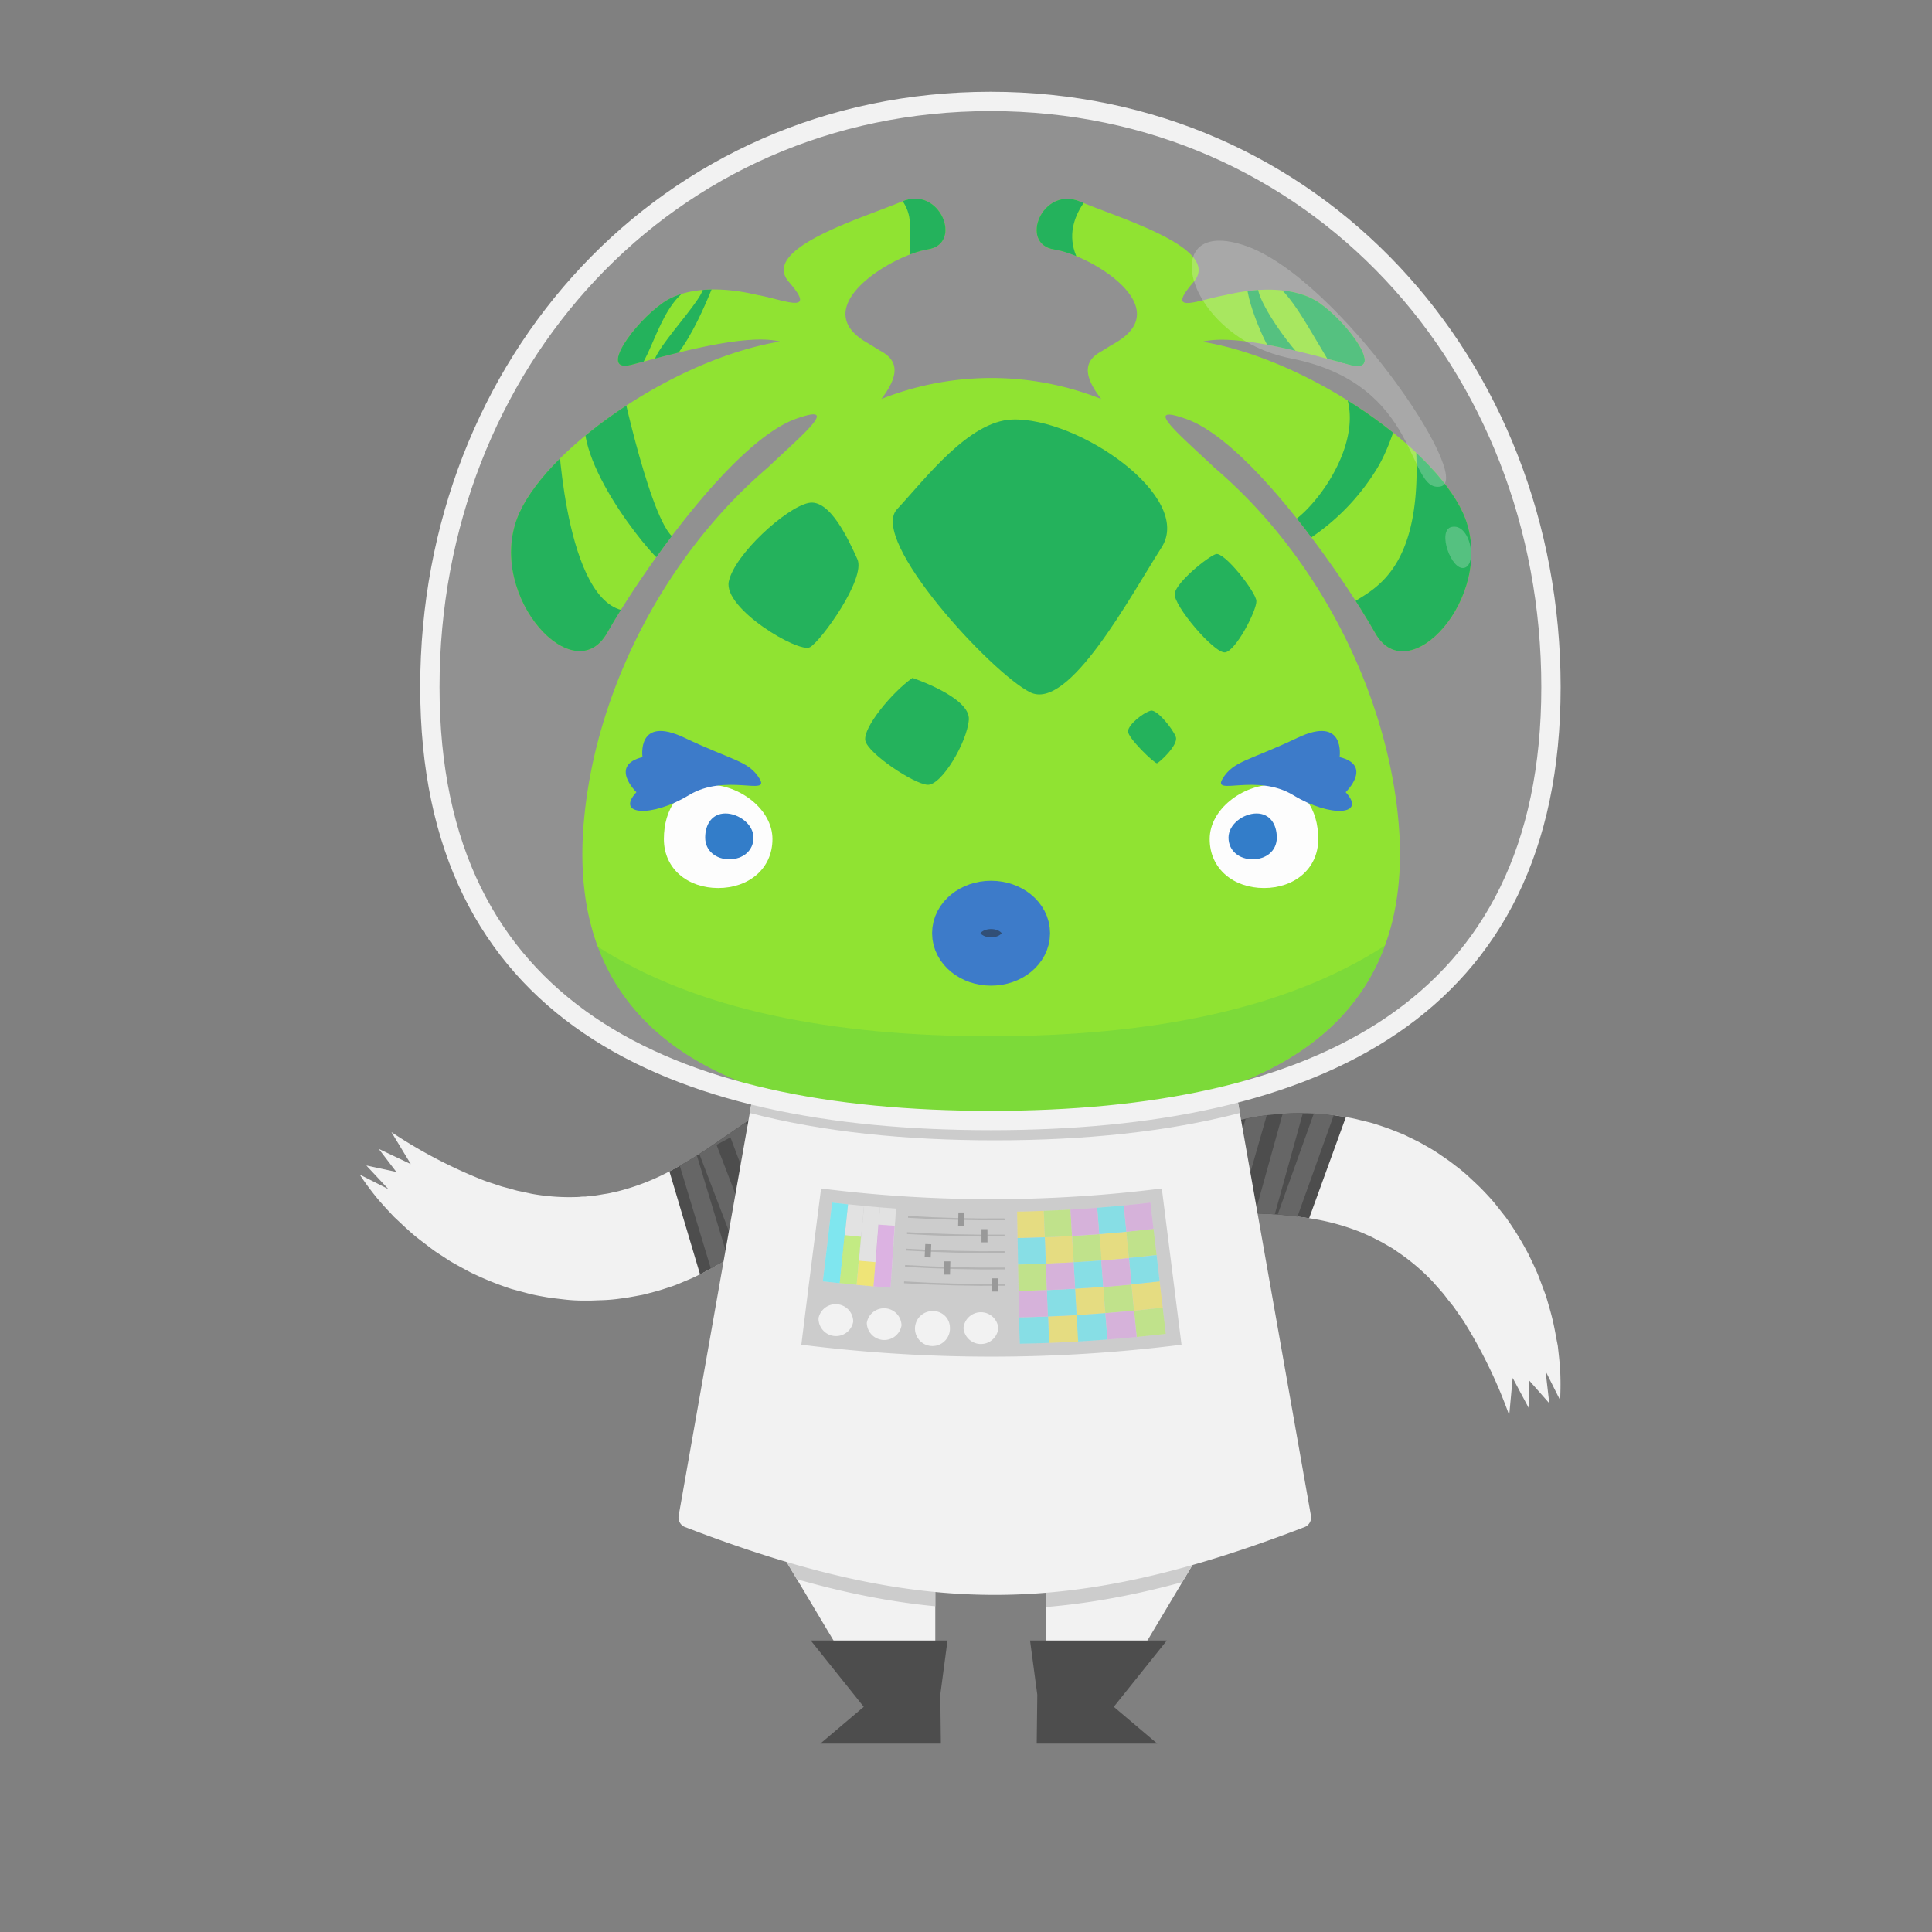 <svg xmlns="http://www.w3.org/2000/svg" xmlns:xlink="http://www.w3.org/1999/xlink" viewBox="0 0 400 400"><rect x="0" y="0" width="400" height="400" fill="#808080" stroke="none"/><defs><style>.cls-1,.cls-31,.cls-33,.cls-7{fill:none;}.cls-2{isolation:isolate;}.cls-3{clip-path:url(#clip-path);}.cls-32,.cls-34,.cls-4{fill:#f2f2f2;}.cls-5{clip-path:url(#clip-path-2);}.cls-6{fill:#4d4d4d;}.cls-7{stroke:#666;}.cls-33,.cls-7{stroke-miterlimit:10;stroke-width:4px;}.cls-8{clip-path:url(#clip-path-3);}.cls-9{clip-path:url(#clip-path-4);}.cls-10{clip-path:url(#clip-path-5);}.cls-11{fill:#ccc;}.cls-12{clip-path:url(#clip-path-6);}.cls-13{opacity:0.27;}.cls-14{opacity:0.4;}.cls-14,.cls-20{mix-blend-mode:multiply;}.cls-15{fill:#fce503;}.cls-16{fill:#a0f51c;}.cls-17{fill:#12ebfc;}.cls-18{fill:#d67ee2;}.cls-19{opacity:0.56;}.cls-20{opacity:0.48;}.cls-21{fill:#b3b3b3;}.cls-22{fill:#999;}.cls-23{fill:#7fe110;}.cls-24{clip-path:url(#clip-path-7);}.cls-25,.cls-29{fill:#00a742;}.cls-26{fill:#fff;}.cls-27{fill:#1269c2;}.cls-28{fill:#1d66c2;}.cls-29{opacity:0.19;}.cls-30{fill:#0f3361;}.cls-31{stroke:#1d66c2;stroke-linecap:round;stroke-linejoin:round;stroke-width:10px;}.cls-32{opacity:0.15;}.cls-33{stroke:#f2f2f2;}.cls-34{opacity:0.24;}</style><clipPath id="clip-path"><polygon class="cls-1" points="81.02 234.36 85.05 241.01 78.41 237.86 82.05 242.63 75.84 241.3 80.41 246.19 74.45 243.17 80.95 256.26 128.59 280.31 150.48 266.05 139.89 239.17 115.11 246 81.02 234.36"/></clipPath><clipPath id="clip-path-2"><path class="cls-1" d="M158.23,230.13a52.71,52.71,0,0,0-5.64,3.49l-4.72,3.24a85,85,0,0,1-9,5.52,47.62,47.62,0,0,1-9.24,3.8c-.79.22-1.57.46-2.37.61l-1.2.27c-.39.08-.8.13-1.2.2l-1.2.2c-.41.07-.81.09-1.22.14l-1.21.14c-.41,0-.82,0-1.22.07a44.16,44.16,0,0,1-9.9-.64l-2.49-.54c-.83-.14-1.65-.45-2.48-.65l-1.25-.33-1.23-.41c-.82-.28-1.66-.53-2.48-.84a100.64,100.64,0,0,1-19.12-10l-6.57,8.81a59.73,59.73,0,0,0,3.83,5.15c.7.8,1.41,1.61,2.15,2.39l1.1,1.18L82.71,253c.79.75,1.59,1.49,2.41,2.21s1.69,1.4,2.57,2.06,1.74,1.36,2.68,2l2.83,1.84c1,.59,2,1.13,3,1.67.51.27,1,.55,1.53.81l1.58.73a63.92,63.92,0,0,0,6.62,2.56l3.51.94c1.17.3,2.39.52,3.6.73s2.46.33,3.69.48a33.41,33.41,0,0,0,3.75.24c.63,0,1.26,0,1.89,0l1.89-.07a34.35,34.35,0,0,0,3.78-.29c.62-.09,1.25-.15,1.87-.26l1.86-.33c.62-.13,1.25-.21,1.85-.38l1.82-.48c1.22-.31,2.38-.72,3.56-1.1s2.29-.91,3.43-1.37,2.2-1,3.27-1.55,2.11-1.13,3.1-1.75A59.14,59.14,0,0,0,163.37,249a25.18,25.18,0,0,0,2.83-4.08Z"/></clipPath><clipPath id="clip-path-3"><polygon class="cls-1" points="312.46 293.02 313.18 285.28 316.64 291.76 316.56 285.77 320.76 290.53 319.99 283.88 322.99 289.86 325.55 275.47 301.58 227.79 275.5 226.23 268.01 254.13 291.99 263.38 312.46 293.02"/></clipPath><clipPath id="clip-path-4"><path class="cls-1" d="M247.89,250.48a53.48,53.48,0,0,0,6.62.55l5.71.21a80.5,80.5,0,0,1,10.55.94,47.27,47.27,0,0,1,9.69,2.44c.77.29,1.54.57,2.27.92l1.12.5c.37.17.72.37,1.09.56l1.08.55c.37.19.71.41,1.06.61l1.06.61c.35.2.68.45,1,.67a43.74,43.74,0,0,1,7.58,6.41l1.68,1.91c.58.61,1.06,1.34,1.6,2l.81,1c.26.34.5.7.75,1.06.49.71,1,1.41,1.49,2.14A101.08,101.08,0,0,1,312.46,293L323,289.85a59.59,59.59,0,0,0,0-6.41c-.08-1.06-.18-2.14-.3-3.2l-.18-1.61L322.2,277c-.19-1.07-.39-2.14-.63-3.21s-.52-2.13-.83-3.19-.59-2.13-1-3.18l-1.18-3.16c-.42-1.05-.91-2.09-1.4-3.12-.25-.52-.49-1-.75-1.56l-.84-1.53a64,64,0,0,0-3.8-6l-2.25-2.85c-.77-.94-1.62-1.84-2.47-2.73s-1.77-1.73-2.68-2.58a31.65,31.65,0,0,0-2.87-2.42c-.5-.38-1-.78-1.5-1.14l-1.56-1.08a34.36,34.36,0,0,0-3.21-2c-.56-.31-1.1-.64-1.66-.92l-1.7-.83c-.57-.27-1.13-.58-1.71-.8l-1.74-.69c-1.17-.48-2.35-.85-3.52-1.24s-2.38-.63-3.57-.94-2.37-.5-3.56-.7-2.36-.34-3.53-.44a57.34,57.34,0,0,0-13.38.39A59.44,59.44,0,0,0,255,232.3a24.85,24.85,0,0,0-4.7,1.59Z"/></clipPath><clipPath id="clip-path-5"><path class="cls-1" d="M193.64,318.76V359H184.1l-24-40.2Z"/></clipPath><clipPath id="clip-path-6"><path class="cls-1" d="M216.49,318.76V359H226l24-40.2Z"/></clipPath><clipPath id="clip-path-7"><path class="cls-1" d="M303.41,107.45c-5.14-13.82-31.92-32.95-54.48-36.7,7.55-1.88,24.34,3.19,30.75,4.82,7,1.77-.39-8.59-6.55-12.88-3.52-2.45-10-3.83-19.5-1.58h0c-5.4.94-12.61,4.28-6.53-2.7s-15.54-13.28-23.42-16.66-12.83,8.78-5.4,9.91,24.89,11.66,13.18,19l-.23.15-.39.23h0c-.85.5-1.71,1-2.58,1.58a8.54,8.54,0,0,0-1.39.88h0C224,75.76,225.2,79,228,82.61a61.72,61.72,0,0,0-45.52,0c2.75-3.65,3.94-6.85,1.07-9.15h0a8.13,8.13,0,0,0-1.39-.88c-.87-.55-1.73-1.08-2.57-1.58h0l-.39-.23-.24-.15c-11.71-7.3,5.88-17.86,13.19-19s2.47-13.29-5.41-9.91-29.49,9.68-23.41,16.66-1.13,3.64-6.53,2.7h0c-9.52-2.25-16-.87-19.5,1.58-6.16,4.29-13.51,14.65-6.55,12.88,6.41-1.63,23.19-6.7,30.74-4.82-22.56,3.75-49.33,22.88-54.47,36.7-6,16.25,11.84,35.72,18.68,23.63s26-39.62,39.07-44.32c9.56-3.43,1.41,3.23-5.89,10.16-20.42,17.4-35,44.64-37.83,71.51C116.21,213,148.67,232,205.19,232s89-19,84.19-63.56c-2.89-26.87-17.42-54.11-37.83-71.51-7.3-6.93-15.45-13.59-5.89-10.16,13.09,4.7,32.23,32.24,39.07,44.32S309.45,123.7,303.41,107.45Z"/></clipPath></defs><title>crew4</title><g class="cls-2"><g id="Layer_2" data-name="Layer 2"><g class="cls-3"><path class="cls-4" d="M158.23,230.13a52.71,52.71,0,0,0-5.64,3.49l-4.72,3.24a85,85,0,0,1-9,5.52,47.62,47.62,0,0,1-9.24,3.8c-.79.22-1.57.46-2.37.61l-1.2.27c-.39.08-.8.13-1.2.2l-1.2.2c-.41.07-.81.09-1.22.14l-1.21.14c-.41,0-.82,0-1.22.07a44.16,44.16,0,0,1-9.9-.64l-2.49-.54c-.83-.14-1.65-.45-2.48-.65l-1.25-.33-1.23-.41c-.82-.28-1.66-.53-2.48-.84a100.64,100.64,0,0,1-19.12-10l-6.57,8.81a59.73,59.73,0,0,0,3.83,5.15c.7.8,1.41,1.61,2.15,2.39l1.1,1.18L82.71,253c.79.75,1.59,1.49,2.41,2.21s1.69,1.4,2.57,2.06,1.74,1.36,2.68,2l2.83,1.84c1,.59,2,1.13,3,1.67.51.27,1,.55,1.53.81l1.58.73a63.92,63.92,0,0,0,6.62,2.56l3.51.94c1.17.3,2.39.52,3.6.73s2.46.33,3.69.48a33.41,33.41,0,0,0,3.75.24c.63,0,1.26,0,1.89,0l1.89-.07a34.35,34.35,0,0,0,3.78-.29c.62-.09,1.25-.15,1.87-.26l1.86-.33c.62-.13,1.25-.21,1.85-.38l1.82-.48c1.22-.31,2.38-.72,3.56-1.1s2.29-.91,3.43-1.37,2.2-1,3.27-1.55,2.11-1.13,3.1-1.75A59.14,59.14,0,0,0,163.37,249a25.18,25.18,0,0,0,2.83-4.08Z"/></g><g class="cls-5"><polygon class="cls-6" points="137.63 239.28 146.34 268.56 173.4 242.95 161.94 223.96 137.63 239.28"/><polyline class="cls-7" points="141.83 238.04 151.17 268.95 156.47 263.8 145.85 236.1 152.3 232.62 161.85 258.12"/></g><g class="cls-8"><path class="cls-4" d="M247.89,250.48a53.48,53.48,0,0,0,6.62.55l5.71.21a80.5,80.5,0,0,1,10.55.94,47.27,47.27,0,0,1,9.69,2.44c.77.29,1.54.57,2.27.92l1.12.5c.37.17.72.37,1.09.56l1.08.55c.37.19.71.41,1.06.61l1.06.61c.35.2.68.45,1,.67a43.74,43.74,0,0,1,7.58,6.41l1.68,1.91c.58.61,1.06,1.34,1.6,2l.81,1c.26.34.5.7.75,1.06.49.71,1,1.41,1.49,2.14A101.08,101.08,0,0,1,312.46,293L323,289.85a59.59,59.59,0,0,0,0-6.41c-.08-1.06-.18-2.14-.3-3.2l-.18-1.61L322.2,277c-.19-1.07-.39-2.14-.63-3.21s-.52-2.13-.83-3.19-.59-2.13-1-3.18l-1.18-3.16c-.42-1.05-.91-2.09-1.4-3.12-.25-.52-.49-1-.75-1.56l-.84-1.53a64,64,0,0,0-3.8-6l-2.25-2.85c-.77-.94-1.62-1.84-2.47-2.73s-1.77-1.73-2.68-2.58a31.65,31.65,0,0,0-2.87-2.42c-.5-.38-1-.78-1.5-1.14l-1.56-1.08a34.36,34.36,0,0,0-3.21-2c-.56-.31-1.1-.64-1.66-.92l-1.7-.83c-.57-.27-1.13-.58-1.71-.8l-1.74-.69c-1.17-.48-2.35-.85-3.52-1.24s-2.38-.63-3.57-.94-2.37-.5-3.56-.7-2.36-.34-3.53-.44a57.34,57.34,0,0,0-13.38.39A59.44,59.44,0,0,0,255,232.3a24.85,24.85,0,0,0-4.7,1.59Z"/></g><g class="cls-9"><polygon class="cls-6" points="269.9 255.38 280.32 226.68 243.33 231.15 241.24 253.23 269.9 255.38"/><polyline class="cls-7" points="265.78 253.89 276.67 223.48 269.34 224.47 261.4 253.04 254.14 252.01 261.64 225.84"/></g><polygon class="cls-4" points="193.64 318.76 193.64 358.96 184.1 358.96 160.1 318.76 193.64 318.76"/><g class="cls-10"><path class="cls-11" d="M270.25,319.06c-48.73,18.79-79.83,18.79-128.57,0a2.15,2.15,0,0,1-1.14-2.46l17.24-97.67h96.37l17.24,97.67A2.15,2.15,0,0,1,270.25,319.06Z"/></g><polygon class="cls-6" points="196.17 339.65 167.86 339.65 178.83 353.38 169.85 360.99 194.8 360.99 194.68 350.88 196.17 339.65"/><polygon class="cls-4" points="216.49 318.76 216.49 358.96 226.03 358.96 250.03 318.76 216.49 318.76"/><g class="cls-12"><path class="cls-11" d="M270.25,319.06c-48.73,18.79-79.83,18.79-128.57,0a2.15,2.15,0,0,1-1.14-2.46l17.24-97.67h96.37l17.24,97.67A2.15,2.15,0,0,1,270.25,319.06Z"/></g><polygon class="cls-6" points="213.26 339.65 241.58 339.65 230.6 353.38 239.59 360.99 214.64 360.99 214.76 350.88 213.26 339.65"/><path class="cls-4" d="M270.25,316.1c-48.73,18.8-79.83,18.8-128.57,0a2.15,2.15,0,0,1-1.14-2.46L157.78,216h96.37l17.24,97.67A2.15,2.15,0,0,1,270.25,316.1Z"/><path class="cls-11" d="M155.23,230.43c15.11,3.93,32.24,5.66,50.74,5.66s35.62-1.73,50.73-5.66L254.15,216H157.78Z"/><path class="cls-11" d="M170,246.06a281.28,281.28,0,0,0,70.54,0l4.08,32.35a314.13,314.13,0,0,1-78.71,0Q167.91,262.23,170,246.06Z"/><g class="cls-13"><path class="cls-4" d="M210.58,250.85c1.84,0,3.69-.09,5.53-.16l.21,5.47c-1.88.07-3.76.13-5.64.16C210.65,254.5,210.61,252.67,210.58,250.85Z"/><path class="cls-4" d="M216.32,256.16c1.88-.07,3.76-.16,5.63-.27.11,1.82.21,3.64.32,5.46-1.91.11-3.83.2-5.74.28Z"/><path class="cls-4" d="M227.58,255.51c1.88-.15,3.75-.31,5.63-.49.17,1.81.35,3.63.53,5.44q-2.87.29-5.73.5C227.87,259.15,227.72,257.33,227.58,255.51Z"/><path class="cls-4" d="M222.59,266.81q2.91-.17,5.84-.39l.42,5.45c-2,.16-4,.29-5.95.41C222.8,270.46,222.69,268.64,222.59,266.81Z"/><path class="cls-4" d="M216.11,250.69c1.84-.07,3.69-.16,5.53-.26.1,1.82.21,3.64.31,5.46-1.87.11-3.75.2-5.63.27Z"/><path class="cls-4" d="M222,255.89q2.82-.16,5.63-.38c.14,1.82.29,3.64.43,5.45q-2.88.23-5.74.39C222.16,259.53,222.06,257.71,222,255.89Z"/><path class="cls-4" d="M233.21,255q2.81-.27,5.61-.6c.21,1.81.43,3.62.64,5.43-1.91.22-3.81.43-5.72.61C233.56,258.65,233.38,256.83,233.21,255Z"/><path class="cls-4" d="M210.78,261.79c1.92,0,3.83-.09,5.75-.16l.21,5.47c-2,.07-3.9.13-5.85.16C210.85,265.44,210.82,263.62,210.78,261.79Z"/><path class="cls-4" d="M228.43,266.42c1.95-.15,3.89-.32,5.84-.51.17,1.81.35,3.63.52,5.45q-3,.28-5.94.51Z"/><path class="cls-4" d="M234.79,271.36q3-.3,5.94-.64l.63,5.44c-2,.23-4,.45-6,.64C235.15,275,235,273.17,234.79,271.36Z"/><path class="cls-4" d="M234.27,265.91q2.91-.29,5.82-.62.33,2.71.64,5.43-3,.34-5.94.64C234.62,269.54,234.44,267.72,234.27,265.91Z"/><path class="cls-4" d="M217,272.56c2-.07,4-.17,6-.28.11,1.82.21,3.64.32,5.46-2,.12-4,.21-6.06.29Z"/><path class="cls-4" d="M227.16,250.05q2.76-.21,5.52-.48c.17,1.82.35,3.63.53,5.45-1.88.18-3.75.34-5.63.49Z"/><path class="cls-4" d="M210.68,256.32c1.88,0,3.76-.09,5.64-.16l.21,5.47c-1.92.07-3.83.13-5.75.16C210.75,260,210.71,258.15,210.68,256.32Z"/><path class="cls-4" d="M222.27,261.35c1.91-.11,3.83-.24,5.74-.39l.42,5.46q-2.93.22-5.84.39C222.48,265,222.38,263.17,222.27,261.35Z"/><path class="cls-4" d="M233.74,260.46c1.91-.18,3.81-.39,5.72-.61l.63,5.44q-2.91.33-5.82.62C234.09,264.09,233.91,262.28,233.74,260.46Z"/><path class="cls-4" d="M216.74,267.1c1.95-.08,3.9-.17,5.85-.29.1,1.83.21,3.65.31,5.47-2,.11-4,.21-6,.28Z"/><path class="cls-4" d="M211,272.73c2,0,4-.09,6-.17l.21,5.47c-2,.08-4,.14-6.07.17C211.06,276.38,211,274.56,211,272.73Z"/><path class="cls-4" d="M222.9,272.28c2-.12,4-.25,5.95-.41l.42,5.46c-2,.16-4,.29-6.05.41C223.11,275.92,223,274.1,222.9,272.28Z"/><path class="cls-4" d="M221.64,250.43c1.84-.11,3.68-.23,5.52-.38l.42,5.46q-2.81.21-5.63.38C221.85,254.07,221.74,252.25,221.64,250.43Z"/><path class="cls-4" d="M232.68,249.57c1.84-.18,3.67-.37,5.51-.59l.63,5.44q-2.81.33-5.61.6C233,253.2,232.85,251.39,232.68,249.57Z"/><path class="cls-4" d="M228,261q2.87-.21,5.73-.5c.17,1.82.35,3.63.53,5.45-2,.19-3.89.36-5.84.51Z"/><path class="cls-4" d="M210.89,267.26c2,0,3.9-.09,5.85-.16l.21,5.46c-2,.08-4,.14-6,.17C211,270.91,210.92,269.09,210.89,267.26Z"/><path class="cls-4" d="M216.53,261.63c1.91-.08,3.83-.17,5.74-.28.11,1.82.21,3.64.32,5.46-2,.12-3.9.21-5.85.29Z"/><path class="cls-4" d="M228.85,271.87q3-.22,5.94-.51c.18,1.81.36,3.63.53,5.44-2,.2-4,.37-6,.53Z"/></g><g class="cls-14"><path class="cls-15" d="M210.58,250.85c1.84,0,3.69-.09,5.53-.16l.21,5.47c-1.88.07-3.76.13-5.64.16C210.65,254.5,210.61,252.67,210.58,250.85Z"/><path class="cls-15" d="M216.32,256.16c1.88-.07,3.76-.16,5.63-.27.11,1.82.21,3.64.32,5.46-1.91.11-3.83.2-5.74.28Z"/><path class="cls-15" d="M227.58,255.51c1.88-.15,3.75-.31,5.63-.49.17,1.81.35,3.63.53,5.44q-2.87.29-5.73.5C227.87,259.15,227.72,257.33,227.58,255.51Z"/><path class="cls-15" d="M222.59,266.81q2.91-.17,5.84-.39l.42,5.45c-2,.16-4,.29-5.95.41C222.8,270.46,222.69,268.64,222.59,266.81Z"/><path class="cls-16" d="M216.11,250.69c1.84-.07,3.69-.16,5.53-.26.1,1.82.21,3.64.31,5.46-1.87.11-3.75.2-5.63.27Z"/><path class="cls-16" d="M222,255.89q2.82-.16,5.63-.38c.14,1.82.29,3.64.43,5.45q-2.88.23-5.74.39C222.16,259.53,222.06,257.71,222,255.89Z"/><path class="cls-16" d="M233.21,255q2.81-.27,5.61-.6c.21,1.81.43,3.62.64,5.43-1.91.22-3.81.43-5.72.61C233.56,258.65,233.38,256.83,233.21,255Z"/><path class="cls-16" d="M210.78,261.79c1.92,0,3.83-.09,5.75-.16l.21,5.47c-2,.07-3.9.13-5.85.16C210.85,265.44,210.82,263.62,210.78,261.79Z"/><path class="cls-16" d="M228.43,266.42c1.95-.15,3.89-.32,5.84-.51.17,1.81.35,3.63.52,5.45q-3,.28-5.94.51Z"/><path class="cls-16" d="M234.79,271.36q3-.3,5.94-.64l.63,5.44c-2,.23-4,.45-6,.64C235.15,275,235,273.17,234.79,271.36Z"/><path class="cls-15" d="M234.27,265.91q2.91-.29,5.82-.62.33,2.71.64,5.43-3,.34-5.94.64C234.62,269.54,234.44,267.72,234.27,265.91Z"/><path class="cls-15" d="M217,272.56c2-.07,4-.17,6-.28.11,1.82.21,3.64.32,5.46-2,.12-4,.21-6.06.29Z"/><path class="cls-17" d="M227.16,250.05q2.76-.21,5.52-.48c.17,1.82.35,3.63.53,5.45-1.88.18-3.75.34-5.63.49Z"/><path class="cls-17" d="M210.68,256.32c1.88,0,3.76-.09,5.64-.16l.21,5.47c-1.92.07-3.83.13-5.75.16C210.75,260,210.71,258.15,210.68,256.32Z"/><path class="cls-17" d="M222.27,261.35c1.91-.11,3.83-.24,5.74-.39l.42,5.46q-2.93.22-5.84.39C222.48,265,222.38,263.17,222.27,261.35Z"/><path class="cls-17" d="M233.74,260.46c1.91-.18,3.81-.39,5.72-.61l.63,5.44q-2.91.33-5.82.62C234.09,264.09,233.91,262.28,233.74,260.46Z"/><path class="cls-17" d="M216.74,267.1c1.95-.08,3.9-.17,5.85-.29.1,1.83.21,3.65.31,5.47-2,.11-4,.21-6,.28Z"/><path class="cls-17" d="M211,272.73c2,0,4-.09,6-.17l.21,5.47c-2,.08-4,.14-6.07.17C211.06,276.38,211,274.56,211,272.73Z"/><path class="cls-17" d="M222.9,272.28c2-.12,4-.25,5.95-.41l.42,5.46c-2,.16-4,.29-6.05.41C223.11,275.92,223,274.1,222.9,272.28Z"/><path class="cls-18" d="M221.64,250.43c1.84-.11,3.68-.23,5.52-.38l.42,5.46q-2.81.21-5.63.38C221.85,254.07,221.74,252.25,221.64,250.43Z"/><path class="cls-18" d="M232.68,249.57c1.84-.18,3.67-.37,5.51-.59l.63,5.44q-2.81.33-5.61.6C233,253.2,232.85,251.39,232.68,249.57Z"/><path class="cls-18" d="M228,261q2.87-.21,5.73-.5c.17,1.82.35,3.63.53,5.45-2,.19-3.89.36-5.84.51Z"/><path class="cls-18" d="M210.89,267.26c2,0,3.9-.09,5.85-.16l.21,5.46c-2,.08-4,.14-6,.17C211,270.91,210.92,269.09,210.89,267.26Z"/><path class="cls-18" d="M216.53,261.63c1.91-.08,3.83-.17,5.74-.28.11,1.82.21,3.64.32,5.46-2,.12-3.9.21-5.85.29Z"/><path class="cls-18" d="M228.85,271.87q3-.22,5.94-.51c.18,1.81.36,3.63.53,5.44-2,.2-4,.37-6,.53Z"/></g><path class="cls-4" d="M206.69,275a3.62,3.62,0,0,1-7.21-.05,3.62,3.62,0,0,1,7.21.05Z"/><path class="cls-4" d="M196.67,274.85a3.62,3.62,0,1,1-3.47-3.4A3.44,3.44,0,0,1,196.67,274.85Z"/><path class="cls-4" d="M186.65,274.41a3.62,3.62,0,0,1-7.19-.52,3.62,3.62,0,0,1,7.19.52Z"/><path class="cls-4" d="M176.65,273.65a3.62,3.62,0,0,1-7.18-.76,3.63,3.63,0,0,1,7.18.76Z"/><g class="cls-19"><path class="cls-4" d="M173.86,265.67l-3.5-.38q1-8.16,1.91-16.31l3.3.37Z"/><path class="cls-4" d="M177.36,266c-1.16-.11-2.33-.22-3.5-.35l1.71-16.32,3.32.33Z"/><path class="cls-4" d="M180.87,266.33l-3.51-.31,1.53-16.34,3.31.29Q181.54,258.15,180.87,266.33Z"/><path class="cls-4" d="M184.38,266.59l-3.51-.26q.66-8.19,1.33-16.36l3.32.25Z"/></g><g class="cls-20"><path class="cls-17" d="M173.86,265.67l-3.5-.38q1-8.16,1.91-16.31l3.3.37Z"/><path class="cls-16" d="M177.36,266c-1.16-.11-2.33-.22-3.5-.35q.52-5,1-9.93l3.39.34Z"/><path class="cls-15" d="M180.87,266.33l-3.51-.31c.16-1.66.31-3.31.47-5,1.15.11,2.29.21,3.44.3C181.14,263,181,264.67,180.87,266.33Z"/><path class="cls-18" d="M184.38,266.59l-3.51-.26q.52-6.4,1-12.79c1.12.09,2.24.18,3.36.25Q184.82,260.2,184.38,266.59Z"/></g><path class="cls-21" d="M208,252.64q-10,.09-20-.51c0-.12,0-.25,0-.38q10,.6,19.95.51C208,252.38,208,252.51,208,252.64Z"/><path class="cls-22" d="M199.59,253.77l-1.22,0,.06-2.74,1.21,0C199.62,252,199.61,252.86,199.59,253.77Z"/><path class="cls-21" d="M208,256q-10.11.11-20.21-.51c0-.13,0-.25,0-.38q10.08.6,20.19.51Z"/><path class="cls-22" d="M204.45,257.22h-1.24c0-.92,0-1.83,0-2.74h1.23C204.45,255.4,204.45,256.31,204.45,257.22Z"/><path class="cls-21" d="M208,259.43q-10.23.09-20.45-.52c0-.13,0-.26,0-.39q10.21.63,20.43.52Z"/><path class="cls-22" d="M192.69,260.35l-1.25-.06c.05-.91.09-1.82.13-2.73l1.24.05Z"/><path class="cls-21" d="M208.07,262.82q-10.33.1-20.68-.53c0-.12,0-.25,0-.38q10.32.63,20.66.53Z"/><path class="cls-22" d="M196.69,263.89l-1.27,0,.09-2.74,1.25,0C196.74,262.06,196.71,263,196.69,263.89Z"/><path class="cls-21" d="M208.11,266.21q-10.47.1-20.93-.53l0-.38q10.42.63,20.89.53C208.1,266,208.11,266.08,208.11,266.21Z"/><path class="cls-22" d="M206.66,267.4h-1.28v-2.73h1.27C206.65,265.57,206.65,266.49,206.66,267.4Z"/><path class="cls-23" d="M303.41,107.45c-5.14-13.82-31.92-32.95-54.48-36.7,7.55-1.88,24.34,3.19,30.75,4.82,7,1.77-.39-8.59-6.55-12.88-3.52-2.45-10-3.83-19.5-1.58h0c-5.4.94-12.61,4.28-6.53-2.7s-15.54-13.28-23.42-16.66-12.83,8.78-5.4,9.91,24.89,11.66,13.18,19l-.23.15-.39.23h0c-.85.5-1.71,1-2.58,1.58a8.54,8.54,0,0,0-1.39.88h0C224,75.76,225.2,79,228,82.61a61.72,61.72,0,0,0-45.52,0c2.75-3.65,3.94-6.85,1.07-9.15h0a8.13,8.13,0,0,0-1.39-.88c-.87-.55-1.73-1.08-2.57-1.58h0l-.39-.23-.24-.15c-11.71-7.3,5.88-17.86,13.19-19s2.47-13.29-5.41-9.91-29.49,9.68-23.41,16.66-1.13,3.64-6.53,2.7h0c-9.52-2.25-16-.87-19.5,1.58-6.16,4.29-13.51,14.65-6.55,12.88,6.41-1.63,23.19-6.7,30.74-4.82-22.56,3.75-49.33,22.88-54.47,36.7-6,16.25,11.84,35.72,18.68,23.63s26-39.62,39.07-44.32c9.56-3.43,1.41,3.23-5.89,10.16-20.42,17.4-35,44.64-37.83,71.51C116.21,213,148.67,232,205.19,232s89-19,84.19-63.56c-2.89-26.87-17.42-54.11-37.83-71.51-7.3-6.93-15.45-13.59-5.89-10.16,13.09,4.7,32.23,32.24,39.07,44.32S309.45,123.7,303.41,107.45Z"/><g class="cls-24"><path class="cls-25" d="M115.6,90.37s1.68,37.38,15.47,36.12c3.73-1.64,6.92-10.77,6.26-10s-18.4-19.8-16.15-30.87S129,81.05,129,81.05s7.27,33.36,11.93,30.38-12.67,23.49-12.67,23.49L99.76,139l-.94-32.81Z"/><path class="cls-25" d="M304.64,98.17c10.33,13.86,1.21,46.7-9,43.78s-18.25-11.68-17.15-15.46,16-3.26,14.73-32.76-1.23-8-8.16,3.34a46.46,46.46,0,0,1-16.89,16.25L265.34,109c4.68-.48,18.91-17.54,12.48-29.14S296,77.73,296,77.73Z"/><path class="cls-25" d="M130.94,77.31c3.65-.78,5.6-15.87,13-18.08s-13,16.59-7.67,16.75S148.5,56.89,148.5,56.89l-15.87.78-9.1,15.08Z"/><path class="cls-25" d="M264.23,58.22c7.16,1.37,26.92,15.15,21,17.76s-3.06,9.7-8.58,1.23S266.35,58,261.57,58s6.21,15.26,9.39,17.31-5.94-1.55-7.25-2-7.3-14.62-5-15.58S264.23,58.22,264.23,58.22Z"/><path class="cls-25" d="M183.4,37.85c7.61-1.09,22.84,8.92,17.4,13.49s-11.09,13.92-12.18,4.57S190.79,44.38,183.4,37.85Z"/><path class="cls-25" d="M227.78,38.29c-4.11,3.46-10.23,11.54-.87,20.23,5.54,5.15-19.57,12.59-17.19-3.92C212.55,35,230.48,36,227.78,38.29Z"/><path class="cls-25" d="M209.55,86.86c13.66-.51,37.63,16,30.95,26.46s-19.24,34-27.25,30-33.42-31.57-27.53-37.89S200.56,87.19,209.55,86.86Z"/><path class="cls-25" d="M167.36,104.14c4.42-1,8.34,7.64,10.15,11.63S170,132.71,167.69,134s-18-8-16.8-13.62S162.71,105.13,167.36,104.14Z"/><path class="cls-25" d="M188.91,140.36c-4.27,3-10.26,10.3-9.76,12.95s10,9,12.89,9.17,8.21-8.83,8.55-13.48S188.91,140.36,188.91,140.36Z"/><path class="cls-25" d="M238.24,147.14c1.25-.36,4.61,3.78,5.2,5.44s-3.43,5.32-3.9,5.44-6.15-5.3-6-6.67S236.58,147.61,238.24,147.14Z"/><path class="cls-25" d="M251.72,114.72c1.72-.57,8.29,7.81,8.4,9.7s-4.26,10.41-6.5,10.65-10.77-9.82-10.41-12.19S250,115.31,251.72,114.72Z"/></g><path class="cls-26" d="M272.93,173.72c0,6.21-5,10.14-11.24,10.14s-11.24-3.93-11.24-10.14,6.88-11.24,13.09-11.24S272.93,167.52,272.93,173.72Z"/><path class="cls-26" d="M137.45,173.72c0,6.21,5,10.14,11.24,10.14s11.24-3.93,11.24-10.14-6.89-11.24-13.09-11.24S137.45,167.52,137.45,173.72Z"/><path class="cls-27" d="M264.35,173.42c0,2.75-2.23,4.49-5,4.49s-5-1.74-5-4.49,3.05-5,5.81-5S264.35,170.66,264.35,173.42Z"/><path class="cls-27" d="M146,173.42c0,2.75,2.24,4.49,5,4.49s5-1.74,5-4.49-3.06-5-5.81-5S146,170.66,146,173.42Z"/><path class="cls-28" d="M253.13,161.21c-2.24,3.7,7-1.22,14.64,3.43s15.28,4.18,10.84-.62c0,0,5.73-5.55-1.26-7.27,0,0,1.29-8.75-8.7-4S255.37,157.51,253.13,161.21Z"/><path class="cls-28" d="M157.25,161.21c2.24,3.7-7-1.22-14.64,3.43s-15.29,4.18-10.85-.62c0,0-5.72-5.55,1.26-7.27,0,0-1.28-8.75,8.7-4S155,157.51,157.25,161.21Z"/><path class="cls-29" d="M205.07,214.54c-32.53,0-60.83-5.37-81.33-18.55,9.29,25,38.38,36,81.45,36s72.33-11.1,81.53-36.21C266.19,209.11,237.77,214.54,205.07,214.54Z"/><path class="cls-30" d="M205.07,190.49c3.19-.43,5.51,1.19,5,3.56s-1.27,7.52-4.84,5S198.78,191.35,205.07,190.49Z"/><ellipse class="cls-31" cx="205.19" cy="193.21" rx="7.21" ry="5.86"/><path class="cls-32" d="M321.11,142.27c0,67-49.06,89.72-116,89.72S89,209.25,89,142.27,138.08,21,205.07,21,321.11,75.29,321.11,142.27Z"/><path class="cls-33" d="M321.11,142.27c0,67-49.06,89.72-116,89.72S89,209.25,89,142.27,138.08,21,205.07,21,321.11,75.29,321.11,142.27Z"/><path class="cls-34" d="M258,50.93c19,6.67,47.4,48.33,40.27,49.79s-3.82-21.16-31-26.51C245.42,69.93,238.94,44.26,258,50.93Z"/><path class="cls-34" d="M300.52,109.1c3.88-.88,5.39,7.68,2.69,8.45S297.46,109.79,300.52,109.1Z"/></g></g></svg>